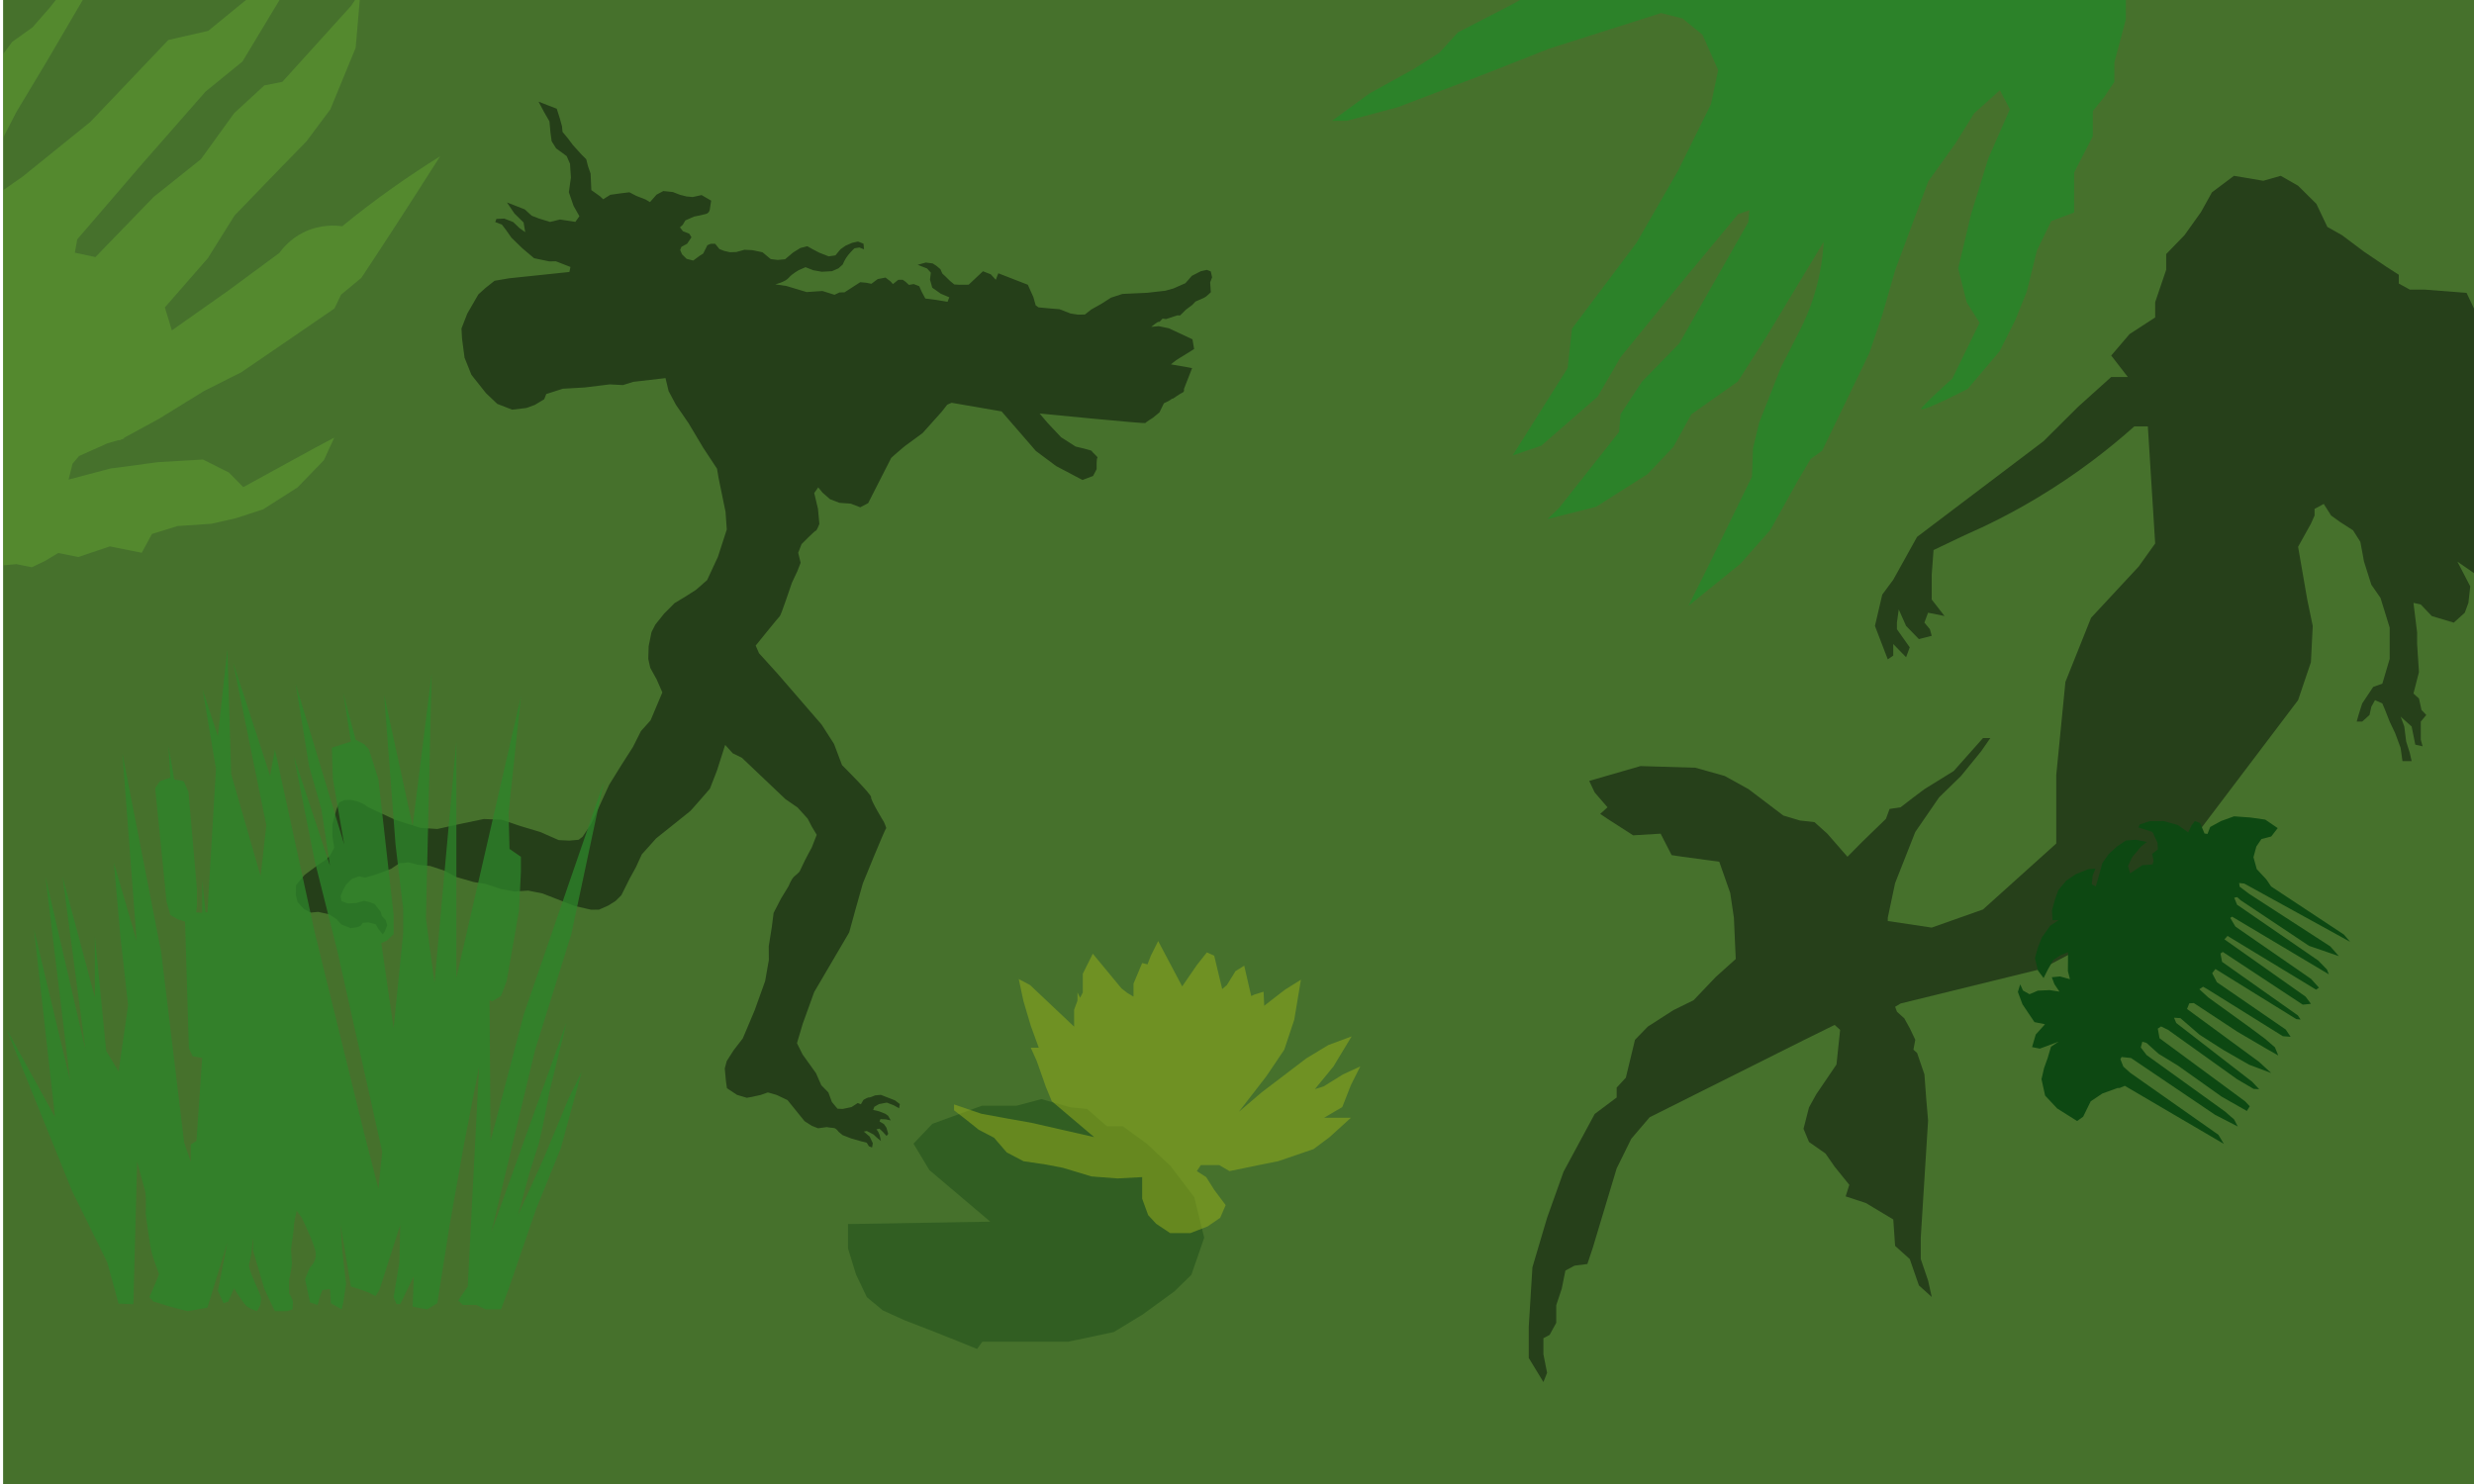 <?xml version="1.0" encoding="UTF-8"?>
<svg id="_Слой_1" data-name="Слой 1" xmlns="http://www.w3.org/2000/svg" xmlns:xlink="http://www.w3.org/1999/xlink" viewBox="0 0 3000 1800">
  <defs>
    <style>
      .cls-1 {
        fill: #0d4812;
      }

      .cls-1, .cls-2, .cls-3, .cls-4, .cls-5, .cls-6, .cls-7, .cls-8, .cls-9, .cls-10 {
        stroke-width: 0px;
      }

      .cls-11 {
        clip-path: url(#clippath-2);
      }

      .cls-2 {
        fill: #26401a;
      }

      .cls-12 {
        opacity: .49;
      }

      .cls-13 {
        clip-path: url(#clippath-6);
      }

      .cls-3 {
        fill: #46712c;
      }

      .cls-4 {
        fill: #00320d;
        opacity: .3;
      }

      .cls-4, .cls-7 {
        isolation: isolate;
      }

      .cls-5 {
        fill: #253f19;
      }

      .cls-6 {
        fill: none;
      }

      .cls-7 {
        fill: #8fa91e;
        opacity: .56;
      }

      .cls-14 {
        clip-path: url(#clippath-1);
      }

      .cls-15 {
        clip-path: url(#clippath-4);
      }

      .cls-16 {
        clip-path: url(#clippath);
      }

      .cls-8 {
        fill: #2d842a;
      }

      .cls-17 {
        opacity: .77;
      }

      .cls-18 {
        clip-path: url(#clippath-3);
      }

      .cls-9 {
        fill: #2c8229;
      }

      .cls-19 {
        clip-path: url(#clippath-5);
      }

      .cls-10 {
        fill: #61a131;
      }
    </style>
    <clipPath id="clippath">
      <rect class="cls-6" x="3.75" width="2996.25" height="1800"/>
    </clipPath>
    <clipPath id="clippath-1">
      <polygon class="cls-6" points="-350.9 52.86 -55.97 466.03 173.71 543.5 365.34 437.49 629.01 224.11 618.14 52.86 262.05 -171.39 -350.9 52.86"/>
    </clipPath>
    <clipPath id="clippath-2">
      <polygon class="cls-6" points="-388.42 929.48 -665.39 775.58 -515.23 526.89 -51.34 204.36 443.66 -163.7 744.53 179.6 502.38 715.41 -388.42 929.48"/>
    </clipPath>
    <clipPath id="clippath-3">
      <polygon class="cls-6" points="-683.87 691.83 -221.97 505.59 229.3 129.2 345.64 -343.99 -683.87 691.83"/>
    </clipPath>
    <clipPath id="clippath-4">
      <path class="cls-6" d="m458.46,570.37l-41.69-63.39-89.93,31.83-166.11-.1L-215.36,267.72l-165.44,92.53s-32.71,204.55-28.75,199.08S-9.76,797.45-16.83,798.6c-7.07,1.14,343.89-65.76,341.15-67.73-2.74-1.98,134.14-160.5,134.14-160.5h0Z"/>
    </clipPath>
    <clipPath id="clippath-5">
      <path class="cls-6" d="m-279.35,677.27l-171.52-180.37,170.93-151.2c31.3-20.68,67.45-41.43,108.63-60.22,121.07-55.25,234.18-70.09,314.82-72.71,152.49-53.26,304.97-106.51,457.46-159.77l145,327.97-307.27,344.86-718.04-48.56h-.01Z"/>
    </clipPath>
    <clipPath id="clippath-6">
      <polygon class="cls-6" points="-445.08 429.78 -55.1 398.55 371.53 222.28 569.79 -105.16 -445.08 429.78"/>
    </clipPath>
  </defs>
  <g class="cls-16">
    <g id="_Слой_1-2" data-name=" Слой 1">
      <g>
        <rect class="cls-3" width="3000" height="1800"/>
        <path class="cls-5" d="m1397.89,506.86l8.1-6.71,5.4-11.05s6.61-2.91,8.31-4.44c1.69-1.53,2.65-1.16,2.65-1.16,0,0,9.05-6.34,11.64-7.35,2.58-1,1.64-4.21,1.64-4.21l3.6-9.25,3.28-8.41,3.04-7.8-6.13-1.15-19.52-3.36s5.08-4.6,10.74-7.88,17.36-10.78,17.36-10.78l-2-11.75-28.77-13.4-12.17-2.55-9.1.84,4.71-3.65c4.71-3.65,5.29-2.32,5.29-2.32l3.76-4.02,4.18.53,13.81-4.49,3.23.16,7.15-7.08,7.73-5.76,3.76-4.02s7.94-3.49,10.58-4.65c2.65-1.16,8.1-6.71,8.1-6.71l-.8-12.02,2.35-6.02-1.61-7.21-4.74-1.85-7.2,1.58-10.95,5.6-7.89,8.99-14.55,6.39-9.84,2.74-21.8,2.47-30.16,1.41-13.81,4.49-11.7,7.5-12.27,6.85-7.7,6.1-8.18.21-9.31-1.43-13.33-5.19-10.63-.85-14.81-1.39-3.44-2.44-2.74-9.84-6.8-15.15-5.47-2.13-12.2-4.75-4.63-1.8-13.46-5.24-3.08,7.9-6.12-6.66-9.44-3.68-17.31,16.28-11,.1-6.44-.36-4.98-4.09-5.55-5.45-4.02-3.76-2.32-5.29-4.97-4.13-4.39-2.81-8.36-1.06-9.84,2.74,11.42,4.45,4.6,5.08-1.06,8.36,1.37,4.92,1.37,4.92,10.31,7.31,10.36,4.37-2.11,5.42-14.44-2.34-12.54-1.6-4.44-8.31-2.91-6.61-6.66-2.6-5.87,1-4.02-3.76-3.44-2.44-5.5.05-6.4,5.18-3.07-3.39-5.92-4.5-9.47,1.79-7.73,5.76-6.08-1.27-7.41-.69-19.05,12.31-6.08.12-6.04,2.83-14.65-4.61-19.15,1.31-24.54-7.37-13.49-1.97s12.12-2.95,16.25-7.92,12.44-9.41,12.44-9.41l7.94-3.49,9.52,3.71,10.26,1.81,12.33-.68,7.94-3.49,5.08-4.6s2.6-6.66,6.73-11.63,7.52-8.04,7.52-8.04l5.87-1,5.71,2.23-.63-6.83-6.66-2.6-7.2,1.58-7.94,3.49-6.03,4.23-6.19,7.46-8.15,1.21-11.42-4.45-8.2-4.29-6.29-3.55-8.52,2.16-8.68,5.39-9.79,8.25-9.1.84-8.36-1.06-9.94-8.26-12.17-2.55-9.68-.48-9.84,2.74-7.78.26-7.04-1.64-5.71-2.23-5.18-6.4-5.5.05-3.97,1.74-5.03,10.1-4.34,2.7-7.73,5.76-7.99-2.02-5.55-5.45-2.32-5.29,1.48-3.81,6.99-3.86,5.24-7.83-2.7-4.34-7.62-2.97-3.65-4.71,3.39-3.07,3.18-5.34,10.58-4.65s9.47-1.79,14.39-3.16c4.92-1.37,4.87-6.87,4.87-6.87l1.43-9.31-11.63-6.73-10.79,2.37-7.41-.69-7.99-2.02-8.57-3.34-11.59-1.22-8.31,4.44-7.89,8.99-5.34-3.18-11.42-4.45-8.2-4.29-11.25,1.38-11.87,1.68-8.68,5.39-4.02-3.76-10.31-7.31-.47-10.05-.47-10.05-3.12-8.89-2.16-8.52-5.55-5.45-4.6-5.08-6.13-6.78-5.76-7.73-6.71-8.1-.63-6.83-2.74-9.84-3.62-11.39-10.09-3.93-11.98-4.67,6.66,12.57,6.55,11.33,1.26,13.65,1.42,10.42,5.39,8.68,12.8,9.37,4.07,9.26,1.1,16.88-2.5,17.67,5.65,16.46,7.13,12.65-4.87,6.87-18.62-2.87-12.12,2.95-13.7-4.24-8.57-3.34-8.42-7.67-8.83-3.44-12.69-4.94,9.04,13.39,11.1,10.91,2,11.75-6.87-4.87-7.74-7.4-10.77-4.2-9.54.39-1.47,3.78,8.15,3.18,5.08,6.67,6.34,9.05,13.13,12.79,14.42,12.2,18.25,3.82,8.33-.04,17.53,6.83-1.27,6.08-73.17,7.68-17.62,3-11.12,8.83-8.47,7.67-13.46,23.29-7.04,18.06.68,12.33,3.05,23.12,8.35,20.8,17.66,22.23,13.63,12.99,18.04,7.03,17.25-2.05,10.21-3.7,11.47-6.93,2.45-6.29,20.05-6.44,26.93-1.57,29.95-3.68,16.14.8,12.49-3.91,39.05-4.52,3.75,15.71,8.88,16.62,15.38,22.44,17.91,30.01,16.54,25.09,2,11.75,8.33,40.53,1.52,21.43-10.71,33.11-13.15,28.32-13.44,11.76-11.7,7.5-14.34,8.67-12.6,12.64-10.7,13.38-4.66,9.15-3.45,17.3-.43,15.18,2.37,10.79,7.71,13.97,6.97,15.88-14.31,33.9-11.65,13.01-9.69,19.25-14.03,21.95-14.78,23.85-21.77,47.44-10.49,15.65-4.71,3.65-11.37,1.05-12.91-.64-22.48-9.85-24.54-7.37-22.27-7.58-21.64-.75-27.46,5.75-28.78,6.33-20.31-1.34-30.25-9.6s-35.43-16-36.02-17.32c-.58-1.32-5.34-3.18-6.29-3.55l-4.76-1.85-7.04-1.64-7.78.26-6.61,2.91-3.34,8.57-4.77,17.88-.06,14.23,2.21,14.02-4.66,9.15-5.45,5.55-7.36,4.81-10.74,7.88-7.73,5.76-10.32,12.43-.27,11.96,2.16,8.52,7.67,8.47,8.2,4.29,9.1-.84,13.12,2.92,8.78,5.61,6.13,6.78,11.42,4.45,8.15-1.21,3.97-1.74,2.44-3.44,6.83-.63,8.94,2.39,3.28,5.66,5.18,6.4,2.44-3.44,2.97-7.62-1.95-6.24-4.6-5.08-1.37-4.92-3.65-4.71-3.65-4.71-5.71-2.23-7.04-1.64-9.84,2.74-10.05.47-7.62-2.97-1-5.87,2.6-6.66,3.92-7.25,7.15-7.08,8.89-3.12,7.04,1.64,9.84-2.74,8.89-3.12,12.86-4.86,10.37-6.92s7.78-.26,9.1-.84,13.12,2.92,13.12,2.92l14.81,1.39,17.51,5.73,13.54,7.47,21.69,6.26,14.44,2.34,18.46,6.1,16.35,3.08,16.88-1.1,17.3,3.45,22.85,8.9,16.18,6.31,20.15,4.56,9.38-.15,11.26-4.97,8.68-5.39,7.15-7.08,10.06-20.2,7.47-13.54,7.26-15.81,17.47-19.51s39.75-31.66,41.45-33.2c1.69-1.53,23.67-26.97,23.67-26.97l8.53-21.9,9.97-31.21,9.2,10.16,11.05,5.4,52.82,50.19,14.7,10.11,12.26,13.55,5.02,9.63,5.97,10-5.94,15.23s-7.84,14.49-8.21,15.44-5.4,11.05-6.15,12.96-3.76,4.02-7.15,7.08c-3.39,3.07-6.73,11.63-6.73,11.63l-9.16,15.07-8.95,17.35-2.13,16.72-3.77,23.75.15,16.51-4.51,25.66-12.77,35.6-14.31,33.9-11.07,14.33-8.42,13.17-2.39,8.94,1.47,15.92,1.21,8.15,12.22,8.05,11.8,3.5,5.87-1,10.79-2.37,8.89-3.12,10.84,3.13,12.96,6.15,20.72,25.62,8.87,5.65,7.53,2.93,10.42-1.42s5.13.9,8.36,1.06,5.92,4.5,5.92,4.5l4.97,4.13,10.47,4.08,10.84,3.13,7.99,2.02,2.64,4.32,3.86,1.5.9-5.13-3.77-8.05-4.69-4.02-2.49-2.06,3.6-.79,8.2,4.29,4.02,3.76,4.97,4.13-1.58-7.2-1.74-3.97-2.11-3.02,3.6-.79,4.02,3.76,4.6,5.08,2.06-2.49-2.13-7.41-3.1-4.5-5.34-3.18,1.11-2.86,6.45.32,6.08,1.27-3.28-5.66-3.44-2.44-7.62-2.97-7.04-1.64,1.48-3.81,5.66-3.28,9.47-1.79,8.57,3.34,6.29,3.55.9-5.13-5.92-4.5-10.47-4.08-6.66-2.6-6.83.63s-6.61,2.91-7.57,2.53c-.95-.37-6.61,2.91-6.61,2.91l-3.18,5.34-3.81-1.48-7.36,4.81-10.79,2.37-6.45-.32-6.71-8.1-4.28-11.54-8.62-8.84-6.39-14.55-16.33-22.81-6.76-13.6,7-23.59,13.89-38.45,42.42-72.29,7.9-28.72,8.64-30.63s27.29-67.22,28.24-66.85-2.53-7.57-2.53-7.57c0,0-16.75-27.36-15.64-30.22s-35.26-38.96-35.26-38.96l-9.72-25.72-15.01-23.39-52.92-61.19-23-25.41-4.07-9.26s27.59-34.21,29.28-35.74,13.52-37.5,14.63-40.36,5.77-12.01,6.52-13.91l4.08-10.47-2.95-12.12,4.08-10.47s16.36-16.65,17.31-16.28,4.29-8.2,4.29-8.2l-1.68-18.2-4.54-19.31,4.87-6.87,5.18,6.4,8.99,7.89,11.42,4.45,13.86,1.01,11.42,4.45,9.63-5.02,27.97-54.9,5.08-4.6,11.49-9.78,21.49-15.75,23.29-26.01,6.57-8.41,5.29-2.32,60.62,10.46,41.6,48.01,24.64,18.37,31.84,16.79,12.86-4.86,4.29-8.2s-.31-13.28,1.01-13.86c1.32-.58-7.08-7.15-6.71-8.1s-19.78-5.52-19.78-5.52l-17.56-11.23-16.28-17.31-9.78-11.49s127.81,12.52,128.18,11.56,9.05-6.34,9.05-6.34v.02Z"/>
        <polygon class="cls-4" points="1200.77 1481.77 1126.94 1419.21 1107.69 1387.18 1130.55 1363.16 1190.71 1341.14 1232.66 1341.14 1262.91 1333.13 1297.8 1343.14 1318.26 1345.14 1342.32 1366.16 1361.57 1366.16 1390.45 1387.18 1419.33 1414.21 1448.21 1452.24 1460.24 1501.29 1444.73 1546.15 1424.14 1566.35 1385.64 1594.38 1350.65 1615.69 1295.4 1627.41 1229.47 1627.41 1191.21 1627.41 1184.83 1636.23 1160.63 1626.41 1133.8 1615.69 1096.86 1601.39 1070.39 1589.37 1051.14 1573.36 1038.13 1546.15 1028.28 1514.3 1028.28 1484.68 1200.77 1481.77"/>
        <path class="cls-2" d="m2289.09,1117.12l53.31,8,62.19-22,88.84-79.99v-82.97l11.11-113,31.1-77.79,57.75-62.19,19.99-28-8.88-141.98h-16.45c-30.96,27.66-69.99,58.07-117.71,86.67-31.03,18.6-60.74,33.43-87.95,45.31-12.59,6-25.17,12-37.76,18l-2.22,30v30l15.55,20-19.99-4-4.44,12,6.66,8,2.22,8-15.55,4-15.55-16-8.88-20-2.22,16v8l15.55,22-4.44,12-15.55-16v14l-6.66,4.55-15.55-40.55,8.88-37.99,13.33-18,28.87-51.99,153.25-115.98,42.2-41.99,39.98-35.99h20.13l-20.13-26,22.21-26,31.1-20.22v-18.55l13.33-39.22v-19.08l22.21-22.92,19.99-28,13.33-24,26.65-20,35.54,6,21.2-6,21,12,22.21,22,13.33,28,17.77,10,26.65,20,26.65,18,15.55,10v10.7l13.33,7.3h17.77l51.08,4,13.33,28,13.33,12,46.64,30,8.94,16,11.05,16,17.77,20,19.99,12-22.21,18h-51.08l37.76,18,35.54,12.17v25.17l-28.87,14.65-24.43-4-11.11,6v12l15.55,8,6.66,18-26.65,16,4.44,18-26.65,2,12.82,16-3.94,24-13.33,16-17.77-8-28.87-20,15.55,30-2.22,20-4.44,12-13.33,12-26.65-8-13.33-14-8.88-2,4.44,35.99v14l2.22,34-6.66,26,6.66,6,3.12,14,5.76,6-6.66,8v22l2.22,8-8.88-2-4.44-22-13.33-12,4.44,12,2.22,18,4.44,14,2.22,10h-11.11l-2.22-16-6.66-18-6.66-14-5.49-14-3.39-8-8.88-4-4.44,8-2.22,10-8.88,8h-6.66l2.22-8,4.44-14,13.33-20,11.11-4,8.88-30v-37.99l-11.11-35.99-11.11-16-8.88-28-4.44-24-8.88-14-15.55-10-11.11-8-8.88-14-11.11,6v8l-4.44,10-15.55,28,11.11,63.99,6.66,32-2.22,43.99-15.55,45.99-175.47,231.97-37.76,32-44.42,34-53.31,28-171.02,41.99-6.66,4,2.22,6,8.88,8,6.66,12,6.66,14-2.22,12,4.44,4,8.88,26,2.22,30,2.22,26-8.88,141.98v26l8.88,26,4.44,20-15.55-14-11.11-32-17.77-16-2.22-32-33.32-20-24.43-8,4.44-14-17.77-22-11.11-16-19.99-14-6.66-16,6.66-26,8.88-16,24.43-35.99,4.44-41.99-6.66-6-37.76,18.59-186.57,93.4-22.21,26-17.77,35.99-28.87,95.99-6.66,20-15.55,2-11.11,6-4.44,22-6.66,20v21.36l-8.04,14.64-7.51,4v19.51l4.44,22.48-4.44,11.21-17.77-29.21v-37.92l4.44-72.06,17.77-59.99,19.99-55.99,37.76-69.99,26.65-20v-12l11.11-12,11.11-45.99,15.55-16,31.1-20,24.43-12,26.65-28,24.43-22-2.22-49.99-4.44-30-13.33-37.99-44.42-6-13.33-2-13.33-26-33.32,2-31.1-20-8.88-6,8.88-8-15.55-18-6.66-14,62.19-18,66.63,2,35.54,10,28.87,16,42.2,32,19.99,6,17.77,2,15.55,14,24.43,28,17.77-18,28.87-28,4.44-12,13.33-2,15.55-12,13.33-10,35.54-22,35.54-39.99h8.88l-11.11,16-24.43,30-26.65,26-28.87,41.99-24.43,61.99-8.88,41.99v4-.08Z"/>
        <path class="cls-9" d="m2488.2-370.72l-45.03-44.48-58.09.07-57.51,44.6-71.82,51.22-71.2,75.96-45.17,59.43-60.77,52.86-50.34,39.65-22.57,16.52-57.26,26.46-57.26,21.51-59.01,33.06-64.21,33.07-22.58,24.77-31.24,19.83-53.8,29.75-45.13,33.04,17.65-.02,62.14-16.57c24-9.16,48.01-18.31,72.01-27.47,1.68-.64,3.37-1.28,5.05-1.93,9.01-3.44,18.03-6.88,27.04-10.31,26.6-10.48,53.21-20.96,79.81-31.43l135.32-43.05,26,6.57,24.25,19.77,19.02,42.86-8.73,41.25-39.99,80.87-50.41,87.48-78.18,104.01-5.27,47.84c-22.23,35.32-44.47,70.63-66.7,105.95,11.6-3.96,23.19-7.93,34.79-11.89l68.29-59.46,27.81-47.87,71.22-87.51,71.22-85.86,13.88-4.96c-.49,4.9-.99,9.8-1.48,14.69-16.31,28.66-32.63,57.32-48.94,85.99l-34.76,61.07-45.15,46.24-26.07,39.62-1.76,21.45-72.96,92.46-13.89,13.21,58.98-14.91,62.48-39.66,31.26-33.03,21.73-39.43,56.41-39.84,34.76-54.47c23.11-38.29,46.22-76.58,69.33-114.88-.59,11.46-2,24.27-4.76,38.1-5.45,27.32-14.44,49.81-22.94,66.83-8.11,15.95-16.23,31.91-24.34,47.86-8.68,22.08-17.37,44.17-26.05,66.25-2.54,10.48-5.08,20.95-7.62,31.43-.4,11.44-.79,22.88-1.19,34.32l-55.64,113.88-21.46,42.8,63.1-51.09,36.47-41.28,33.03-59.42,15.64-26.41,13.89-9.91,29.56-61.07,27.82-57.76,15.67-46.2,15.68-54.45,20.88-56.11,19.14-51.16,33.01-46.22,22.59-36.32,31.25-28.08,12.11,23.08-26.09,59.41-20.9,67.65-15.69,66,10.35,41.22,15.58,24.72c-11.01,22.56-22.03,45.11-33.04,67.67,0,0-38.03,34.1-37.95,37.11,4.54,2.48,56.71-24.67,56.71-24.67l38.51-45.5,19.13-37.96,13.92-34.66,12.2-49.5,17.39-35.78,27.76-10.46.06-48.59,22.6-43.8.04-30.54,13.9-17.31,12.16-18.16.03-23.58,13.94-52.31.13-96.34.04-32.79.06-48.09,10.45-37.23-31.11-79.14-32.87-57.69-36.36-42.84h.04Z"/>
        <polygon class="cls-1" points="2567.75 1319.71 2549.34 1326.36 2535.18 1335.88 2526.04 1354.51 2518.73 1359.74 2494.49 1344.44 2479.94 1328.89 2475.54 1308.97 2478.68 1295.41 2482.96 1283.54 2487.08 1269.6 2496.23 1263.45 2473.51 1271.92 2464.1 1270.07 2468.56 1254.82 2479.79 1242.36 2467.02 1239.77 2460 1229.33 2452.48 1218.14 2446.91 1203.18 2449.7 1193.95 2453.11 1201.46 2461.03 1205.94 2471.17 1201.58 2485.46 1200.96 2497.32 1202.79 2491.22 1193.72 2488.04 1185.34 2498 1184.36 2510.05 1187.69 2507.57 1177.92 2507.74 1154.93 2498.65 1158.58 2489.82 1164.52 2483.67 1175.19 2478.07 1186.31 2471.18 1177.06 2467.63 1162.28 2471.15 1149.29 2476 1137.04 2486.1 1122.89 2496.24 1116.08 2488.89 1116.11 2488.25 1104.2 2491.81 1091.27 2496.09 1079.4 2505.64 1068.08 2517.22 1060.29 2532.29 1054.24 2540.99 1053.58 2537.59 1062.12 2536.5 1072.66 2541.4 1075.09 2544.37 1064.92 2549.38 1046.84 2556.86 1036.09 2566.81 1026.95 2578 1019.43 2590.09 1018.65 2603.27 1021.24 2596.33 1026.72 2585.47 1039.74 2580.43 1050.48 2583.1 1059.31 2589.85 1054.77 2597.73 1049.47 2610.15 1048.48 2611.45 1044.34 2609.72 1035.7 2616.66 1030.21 2616.25 1022.31 2611.13 1011.05 2609.74 1008.99 2593.04 1003.59 2594.72 1000.01 2606.74 996.02 2623.86 995.95 2641 1000.77 2653.45 1009.57 2657.55 1001.09 2661.48 995.99 2667.88 998.22 2673.2 1010.99 2676.83 1011.53 2680.13 1003.07 2693.27 995.87 2709.05 990.16 2728.8 991.59 2746.87 994.15 2761.96 1004.44 2754.1 1014.63 2742.26 1017.68 2736.09 1026.74 2732.57 1039.73 2736.57 1054.2 2748.28 1066.76 2753.96 1075.2 2842.22 1133.54 2849.78 1142.35 2721.45 1071.72 2715.19 1071.02 2715.86 1075.48 2727.28 1084.14 2825.72 1147.9 2836.11 1159.71 2799.95 1147.25 2716.97 1091.9 2712.82 1088.15 2709.24 1088.92 2712.7 1097.36 2811.12 1165.08 2821.69 1175.95 2823.97 1181.77 2706.7 1111.87 2704.45 1113.39 2710.7 1123.9 2802.36 1187.31 2812 1197.99 2808.48 1200.36 2701.15 1135.22 2697.4 1139.37 2795.8 1208.88 2802.29 1217.59 2792.33 1218.57 2695.39 1154.62 2692.58 1156.51 2694.5 1166.66 2786.36 1231.57 2789.76 1236.64 2784.5 1236.09 2686.45 1175.34 2682.52 1180.44 2688.2 1191.33 2771.72 1248.77 2777.63 1257.56 2768.21 1256.85 2676.76 1199.84 2671.48 1196.85 2666.98 1199.87 2677.74 1209.8 2726.97 1245.35 2746.59 1259.94 2758.62 1270.35 2762.66 1280.2 2748.14 1271.98 2713.08 1251.42 2660.27 1216.64 2654.77 1216.96 2652.02 1223.82 2739.18 1287.81 2754.09 1301.49 2727.29 1291.41 2696.05 1273.5 2667.38 1255.17 2643.98 1234.95 2636.26 1234.42 2638.92 1240.8 2730.99 1312.11 2739.49 1321.1 2732.72 1320.75 2712.73 1309.03 2628.99 1249.12 2620.51 1245.01 2616.57 1247.66 2618.68 1259.31 2722.43 1335.84 2728.1 1341.84 2724.55 1347.5 2694.2 1330.31 2641.01 1292.52 2617.44 1278.13 2602.9 1265.02 2597.82 1263.53 2595.96 1270.5 2602.96 1279.69 2698.03 1348.17 2709.15 1357.85 2713.52 1366.35 2686.01 1352.16 2584.16 1283.34 2572.68 1282.07 2571.19 1284.71 2574.8 1293.72 2583.1 1301.21 2690.05 1376.41 2696.68 1387.48 2576.58 1317.04 2570.2 1319.7 2567.75 1319.71"/>
        <polygon class="cls-7" points="1385 1427.77 1385 1453.92 1392.28 1473.87 1401.99 1484.39 1418.97 1495.7 1443.38 1495.7 1464.27 1487.63 1479.64 1477.11 1486.25 1461.74 1472.36 1443.14 1462.67 1427.77 1451.33 1420.49 1456.18 1413.2 1465.53 1413.2 1478.39 1413.2 1490.97 1420.49 1526.27 1413.2 1549.85 1408.5 1592.89 1393.78 1612.3 1379.23 1638.19 1355.76 1605.59 1355.76 1627.67 1342.82 1638.19 1316 1649.51 1293.49 1628.48 1303.19 1605.02 1317.75 1594.51 1320.99 1617.03 1293.49 1639 1257.08 1610.68 1267.6 1583.99 1283.77 1529.79 1325.04 1502.29 1348.49 1535.46 1305.62 1557.3 1273.26 1569.43 1236.87 1577.52 1188.32 1558.1 1200.46 1533.03 1219.87 1532.22 1202.88 1521.7 1206.12 1517.26 1208.11 1508.76 1171.33 1498.25 1177.81 1487.73 1194.8 1482.07 1199.65 1472.36 1159.2 1463.46 1155.17 1451.33 1170.54 1433.53 1196.42 1404.41 1141.42 1395.52 1159.2 1391.47 1169.73 1385 1168.08 1374.48 1193.18 1374.48 1208.81 1367.2 1204.5 1359.92 1198.85 1325.14 1156.77 1313.01 1181.05 1313.01 1203.81 1309.77 1210.17 1306.54 1203.69 1306.54 1213.81 1302.49 1224.73 1302.49 1233.82 1302.49 1245.26 1249.1 1194.8 1235.35 1187.51 1241.02 1214.21 1249.91 1244.14 1259.62 1270.83 1249.91 1270.83 1257.19 1287.01 1268.3 1318.56 1275.39 1335.7 1326.76 1379.23 1250.43 1361.82 1220.79 1356.57 1190.05 1350.92 1156.89 1339.6 1156.89 1346.74 1170.64 1357.38 1186.82 1370.32 1205.42 1380.03 1220.79 1397.83 1241.14 1408.5 1267.71 1412.4 1288.74 1416.43 1323.52 1426.95 1355.07 1429.38 1385 1427.77"/>
        <g class="cls-12">
          <g class="cls-14">
            <g>
              <g class="cls-11">
                <path class="cls-10" d="m-494.22,787.16l-53.08-45.92-9.31-65.45,36.65-69.6,41.15-86.43,66.73-88.41,53.91-57.3,44.62-74.16,32.7-60.99,13.37-27.21,18-67.36,12.91-66.82L-212.06,7.45l23.68-75.9,21.86-28.11,15.38-37.34,21.95-63.82,26.74-54.41,2.83,19.89-7.03,71.8-24.08,121.56-19.48,93.31-22.48,157.09,10.96,28.58,24.27,25.19,47.21,16.8,41.07-14.28,76.83-53.79,81.95-66.23,94.49-99.3,48.42-11.1c32.75-26.79,65.51-53.59,98.26-80.38-2.18,11.42-4.37,22.85-6.55,34.28l-50.21,83.35-44.8,36.5-78.62,89.68-76.92,89.5-2.87,16.17,24.89,5.29,70.65-72.96,57.28-45.76,40.33-55.86,36.59-33.64,21.8-4.3L425.77,7.07l11.36-17.07-5.83,68.05-30.75,74.67-28.96,38.78c-13.77,14.15-27.55,28.3-41.32,42.45-15.28,15.82-30.56,31.64-45.85,47.47-10.78,17.24-21.56,34.48-32.33,51.71-17.37,19.91-34.75,39.82-52.12,59.73,2.81,9.29,5.63,18.57,8.44,27.86,22.92-16.17,45.85-32.33,68.77-48.5,20.51-15.13,41.02-30.27,61.53-45.4,4.37-6.07,13.52-17.01,28.96-24.76,20.63-10.36,39.88-8.68,47.29-7.65,18.8-15.37,39.29-31.1,61.53-46.86,19.62-13.91,38.76-26.52,57.21-37.97-12.7,20.01-23.15,36.34-30.34,47.53-20.93,32.57-36.86,56.95-45.84,70.63-8.18,12.47-14.91,22.64-19.27,29.23-8.22,6.82-16.45,13.65-24.67,20.47l-7.97,16.71-58.11,39.9-55,37.58-45.05,22.64c-18.23,11.25-36.46,22.5-54.7,33.76-17.69,9.63-35.39,19.26-53.08,28.89-20.91,17.89-41.82,35.77-62.74,53.66-6.84,4.47-13.67,8.94-20.51,13.41-12.07,10.66-24.13,21.33-36.19,31.99-2.01,4.82-4.02,9.63-6.03,14.45.51,8.33,1.03,16.67,1.54,25l56.97-35.81,66.3-30.85,65.43-24.81,44.13,7.21,27.98,14.88,87.11-90.58,24.12-24.38-4.91,38.21-26.12,52.02-40.64,48.29-36,25.64-33.44,19.42-49,19.09-34.04,23.45-6.28,32.4-50.03,5.32-41.46,30.19-31.44,3.34-15.58,17.52-16.74,15.66-24.28,2.58-51.62,21.35-99.19,10.55-33.76,3.59-49.51,5.26-36.65,15.8-86.52-26.5-64.72-30.8-49.99-36.33-.08.02Z"/>
              </g>
              <g class="cls-18">
                <polygon class="cls-10" points="-432.65 609.79 -467.26 575.53 -460.63 530.77 -414.31 486.02 -360.46 430.17 -284.6 374.56 -226.44 339.17 -172.39 291.83 -131.3 252.65 -114 235.1 -83.9 190.72 -58.22 146.39 -22.04 100.59 14.74 50.79 39.4 33.15 60.64 8.88 93.29 -32.86 127.89 -67.96 125.87 -54.36 104.05 -6.32 56.83 74.29 19.74 136.1 -33.99 240.8 -31.07 260.77 -16.17 279.26 19.94 293.49 57.75 286.37 134.46 254.75 218.25 215.05 319.94 153.79 363.24 149.26 453.91 102.81 450.81 123.75 390.01 176.95 344.13 198.85 257.96 254.58 173.27 310.3 167.27 321.05 187.09 326.14 262.84 281.2 321.29 253.81 367.67 218.57 405.99 198.1 425.33 196.53 516.11 139.4 529.48 128.57 509.49 174.16 467.02 222.7 434 247.11 396.35 264.24 354.41 308.1 301.85 335.42 274.72 359.76 288.26 367.6 333.74 348.37 389.04 322.35 430.19 312.51 455.51 320.21 563.46 276.21 604.09 259.25 551.35 308.37 510.37 336.88 453.59 362.92 428.25 375.23 417.83 386.03 359.97 409.41 305.26 431.41 262.25 443.94 211.87 456.56 159.42 473.2 111.59 488.46 66.59 514.35 31.62 532.11 3.02 556.47 22.25 565.58 78.24 544.89 140.99 528.12 201.68 515.37 237.31 522.94 257.62 534.7 281.47 542.41 321.76 508.58 351.15 478.88 376.89 463.89 364.29 489.39 330.75 522.91 285.77 553.03 249.72 568.14 217.21 579.21 171.65 589.1 137.74 602.85 125.27 624.35 81.88 624.87 40.22 642.72 12.96 643.05 -4.07 653.93 -21.65 663.48 -42.7 663.74 -90.98 675 -176.99 676.04 -206.26 676.4 -249.2 676.92 -283.61 685.34 -350.74 662.15 -398.52 637.39 -432.65 609.79"/>
              </g>
            </g>
          </g>
          <g class="cls-15">
            <g>
              <g class="cls-19">
                <path class="cls-10" d="m-325.27,545.74l-29.02-46.88,8.38-51.25,43.81-43.58,51.13-55.14,70.77-50.62,53.86-30.3,50.85-45.13,38.83-38.05,16.41-17.26,29.3-46.28,25.36-47.07,34.82-46.75,35.57-51.34,22.99-15.94,20.29-24.38,31.43-42.69,32.81-34.51-2.55,15.57-22.12,52.17L141.07,11.78l-36.5,65.38-53.71,112.49,1.51,24,12.29,24.58,31.45,23.67,34.14-1.07,70.22-22.29,76.98-30.42,94.14-52.27,38.9,3.04c30.84-12.4,61.68-24.8,92.53-37.2-4.32,8.05-8.64,16.11-12.95,24.16l-57.2,50.7-42.15,16.85-79.98,48.78-78.66,49.04-5.95,11.45,17.42,9.8,70.09-38.12,53.68-20.86,43.34-32.41,35.33-16.63,17.35,1.89,84.18-49.52,12.53-10.13-20.34,49.65-40.58,48.76-30.81,22.28c-13.65,7.37-27.29,14.75-40.94,22.12-15.17,8.28-30.34,16.55-45.51,24.83-12.13,10.39-24.25,20.79-36.38,31.18-17.7,10.85-35.39,21.7-53.09,32.55-.07,7.62-.14,15.25-.21,22.87,20.98-6.74,41.96-13.48,62.93-20.22,18.93-6.53,37.85-13.07,56.78-19.6,4.42-3.39,13.59-9.39,27.52-11.77,10.3-1.76,19.2-.85,24.79.12,6.42,2.62,12.85,5.24,19.27,7.86,13.34-1.25,26.68-2.5,40.01-3.75,30.92-15.24,61.84-30.47,92.76-45.71-15.53,18.02-31.05,36.04-46.58,54.06l-38.14,25.55-52.11,19.59-23.3,9.56-9.9,10.66-52.93,16.27-50.05,15.27-39.09,6.4c-16.31,4.16-32.62,8.31-48.93,12.47-15.53,3.07-31.05,6.14-46.58,9.2-19.87,8.5-39.75,17-59.62,25.5-6.17,1.75-12.35,3.5-18.52,5.24-11.55,5.16-23.09,10.32-34.64,15.49-2.64,3.14-5.27,6.28-7.91,9.41-1.57,6.37-3.14,12.74-4.71,19.1l51.11-13.48,56.94-7.57,54.87-3.24,31.39,15.76,17.48,17.72,86.56-47.46,23.8-12.62-12.65,27.49-31.79,32.87-41.8,26.67-33.01,10.78-29.63,6.71-41.22,2.81-31.02,9.59-12.31,22.82-38.76-7.75-38.17,12.9-24.36-4.87-15.79,9.48-16.22,7.81-18.81-3.76-43.71,3.9-76.84-15.37-26.15-5.23-38.35-7.67-31.19,3.24-58.65-40.17-41.29-38.28-28.95-38.97h0Z"/>
              </g>
              <g class="cls-13">
                <polygon class="cls-10" points="-237.49 427.23 -255.4 393.42 -239.92 361.42 -194.69 338.74 -141.22 309.51 -71.3 285.62 -19.4 272.74 32.24 249.94 72.23 230.2 89.32 221.11 122.3 194.9 151.95 167.69 189.82 141.85 229.08 113.15 251.71 105.71 273.33 92.5 307.6 68.87 341.77 50.67 337.07 60.39 309.44 91.29 255.12 140.64 212.81 178.27 147.96 244.15 145.46 259.81 152.29 277.17 176.03 296.31 206.04 299.84 270.97 294.14 343.1 284.04 433.71 261.98 467.24 268.75 546.11 255.2 538.87 270.17 480.81 295.78 441.28 301.44 363.6 323 287.03 344.9 280.01 351.54 293.67 360.01 361.01 344.1 411.25 337.28 454.29 321.74 487.82 315.39 502.69 318.75 584.15 297.23 596.72 292.24 571.03 321.73 527.8 348.15 497.32 358.7 465.07 362.71 423.34 385.75 377.53 393.9 351.48 405.78 359.79 414.83 398.4 411.09 445.96 404.56 479.12 406.84 496.29 418.55 587.54 410.9 621.99 407.72 570.92 432.17 533.51 443.93 484.83 450.12 462.94 453.4 452.6 459.05 403.74 463 357.56 466.66 322.37 465.96 281.64 463.6 238.42 463.77 198.98 463.98 159.18 472.83 128.79 477.94 101.63 489.49 113.91 500.83 160.74 498.46 211.72 500.61 260.21 505.3 285.14 519.33 297.61 532.91 313.67 544.29 351.82 528.38 380.83 513.01 403.64 507.82 388.21 523.98 355.19 541.24 314.41 553.26 283.84 556.13 256.87 556.8 220.39 553.52 191.74 555.88 177.35 569.06 144.7 559.28 109.28 562.88 88.76 556.73 73.45 560.89 58.02 563.92 42.18 559.18 3.35 556.29 -61.38 536.89 -83.4 530.29 -115.71 520.6 -143.49 518.84 -188.37 485.7 -218.38 455.93 -237.49 427.23"/>
              </g>
            </g>
          </g>
        </g>
        <g class="cls-17">
          <path class="cls-8" d="m143.82,1581.23l-13.82-50.19-42.62-86.49L7.91,1248.09l58.74,106.78-25.34-227.44,43.77,183.66-29.95-247.72,48.38,209.28-27.64-209.28,39.16,146.29v-73.68l13.82,138.81,14.97,24.82,11.52-80.35-9.21-82.22-8.06-90.76,27.64,95.03-17.28-227.44,47.01,240.99,27.86,230.97,8.06,23.49v-21.05l6.91-4.58,6.91-100.37-11.52-2.14-4.61-9.61-4.61-153.76-8.64-2.67-9.21-5.34-4.61-16.02-13.82-137.74,5.76-8.54,12.67-4.27-2.3-38.44,6.91,40.58,11.52,2.14,5.76,12.81,10.37,118.52v20.29l-1.15,7.47,7.49.56v-39.62l4.03,39.06h2.3l10.37-174.05-16.13-96.1,18.43,56.59,11.52-105.71,4.61,151.62,35.71,123.86,6.91-61.93-40.31-197.54,44.92,137.74,5.76-32.03,48.38,222.1,59.89,243.45,17.28,67.27,4.61-44.85-54.13-242.39-27.64-109.98-25.34-127.07,43.77,132.4-10.37-68.34-14.97-52.32-16.13-99.3,58.74,194.34-13.82-80.08-1.15-37.37,23.04-7.47-9.21-58.73,14.97,56.59,10.37,5.34,5.76,6.41,11.52,36.3,18.43,164.44v23.3l-8.06,7.67-6.91,3.2,14.97,103.27,11.52-115.02v-30.25l-9.21-77.59-13.82-181.52,34.55,159.1,23.04-184.73-6.91,296.84,10.37,77.95,26.49-292.57v286.7l78.32-341.15-14.97,140.95,1.15,43.78,13.82,9.52v17.92l-2.3,47.3-14.97,85.42-6.91,18.15-10.37,6.41-3.46-1.07,1.15,170.84,40.31-153.76,96.75-280.83-39.16,183.66-43.77,139.88-52.98,221.03,90.99-254.13-20.73,84.35-8.06,41.64-4.61,20.29-11.52,36.3-13.82,51.25,32.25-71.54,28.79-69.41,16.13-33.1-25.34,92.9-29.95,73.68-33.4,97.17-9.21,24.56h-18.7l-11.25-5.34h-16.13l-5.76-5.34,11.52-17.08,13.82-266.94-18.43,95.03-17.28,97.17-14.97,95.03-12.25,7.47-17.7-3.2,1.42-36.94-16.39,33.74h-4.61l-3.46-8.54,6.91-41.64,1.15-45.91-25.34,79.02-4.61,7.47-8.06-4.27-11.52-4.27-10.37-3.2-12.67-75.81,2.3,33.1,4.61,39.51-3.46,22.42-2.01,8.54-12.96-7.47-1.15-17.08-9.21,1.07-3.46,9.61-2.3,8.54-9.21-3.2-6.05-28.17,5.68-13.85s8.43-7.11,7.27-17.78c-1.15-10.68-16.99-42.89-16.99-42.89l-6.05-8.36s-3.46,13.88-3.46,19.22-3.46,25.63-3.46,27.76,1.15,13.88,1.15,17.08-3.46,20.29-3.46,20.29v16.02s4.61,6.41,4.61,10.68-.49,8.54-.49,8.54l-6.42,2.14h-14.95l-12.69-26.69-13.82-46.98s1.15-28.83-1.15-4.27c-2.3,24.56-5.76,18.15-2.3,28.83,3.46,10.68,11.52,26.69,12.67,30.97,1.15,4.27,0,5.34,0,8.54s-4.58,9.61-4.58,9.61c0,0-6.94-2.14-11.55-5.34s-16.13-22.42-16.13-22.42l-6.91,16.02-5.76,2.14-6.91-14.95,11.52-58.73-24.19,79.02-24.02,4.27s-25.51-6.41-27.81-7.47c-2.3-1.07-13.82-4.27-13.82-4.27l-4.61-5.34s11.52-26.69,11.52-27.76-6.91-18.15-9.21-27.76-6.91-45.91-6.91-45.91c0,0,1.15-21.36-1.15-28.83-2.3-7.47-9.21-34.17-9.21-34.17l-4.61,172.98-17.85-.53-.02-.05Z"/>
          <polygon class="cls-8" points="278.01 1022.25 273.28 1186.15 269.95 1219.79 265.34 1276.38 256.12 1442.95 256.12 1468.45 245.76 1502.75 243.45 1543.33 260.73 1473.17 269.95 1417.33 271.1 1389.57 274.55 1275.31 282.62 1315.89 289.53 1289.19 275.71 1255.03 289.53 1274.6 299.23 1186.15 299.23 1263.75 312.56 1161.06 278.01 1022.25"/>
          <polygon class="cls-8" points="330.99 1259.3 325.23 1351.13 344.81 1377.82 355.18 1343.65 330.99 1259.3"/>
          <polygon class="cls-8" points="335.6 1055.35 335.6 1144.43 359.79 1248.62 337.9 1055.35 335.6 1055.35"/>
          <polygon class="cls-8" points="325.23 1379.78 322.93 1393.84 329.84 1420.53 335.6 1455.25 335.6 1462.79 342.51 1418.4 325.23 1379.78"/>
          <polygon class="cls-8" points="441.56 1133.3 451.93 1140.77 465.6 1240.88 474.97 1309.48 470.36 1321.23 458.26 1271.3 463.45 1246.48 455.39 1204.84 441.56 1133.3"/>
          <polygon class="cls-8" points="574.02 1212.31 582.11 1212.31 547.53 1409.85 545.98 1377.82 574.02 1212.31"/>
        </g>
      </g>
    </g>
  </g>
</svg>